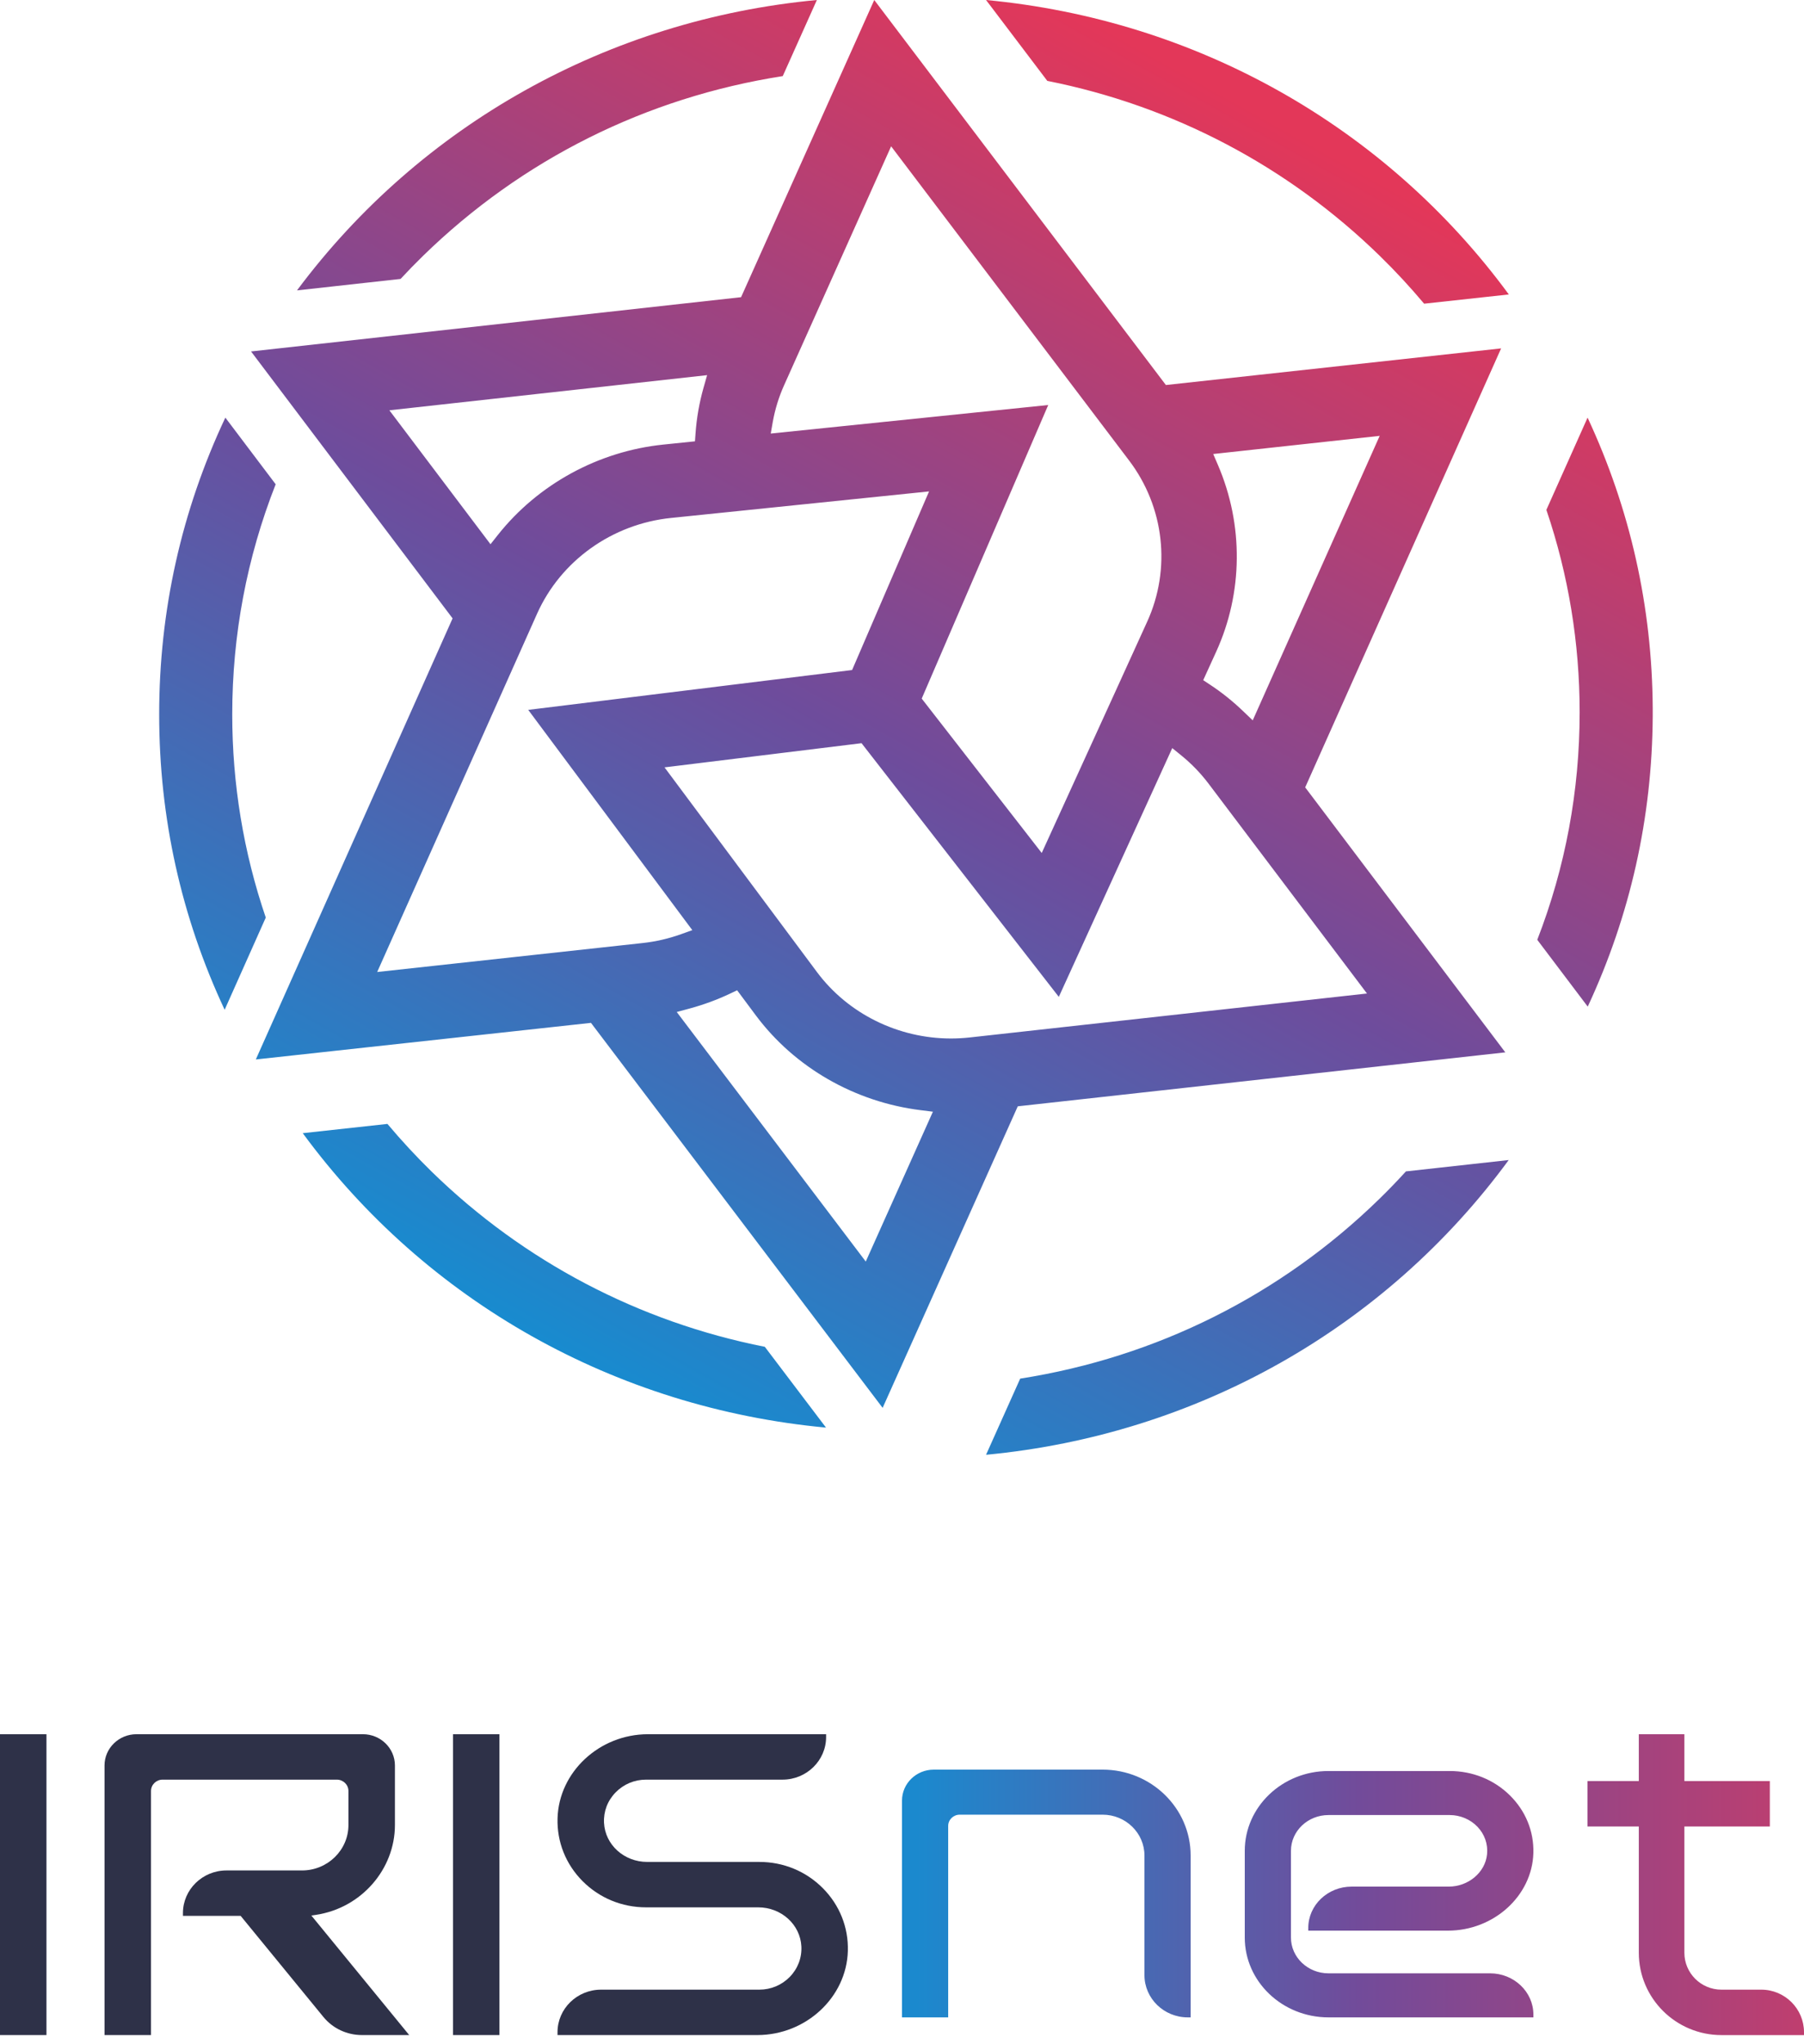<?xml version="1.0" encoding="UTF-8"?>
<svg width="68px" height="77px" viewBox="0 0 68 77" version="1.1" xmlns="http://www.w3.org/2000/svg" xmlns:xlink="http://www.w3.org/1999/xlink">
    <!-- Generator: Sketch 52.2 (67145) - http://www.bohemiancoding.com/sketch -->
    <title>Group 14 Copy@3x</title>
    <desc>Created with Sketch.</desc>
    <defs>
        <linearGradient x1="1.924%" y1="50%" x2="100%" y2="50%" id="linearGradient-1">
            <stop stop-color="#1B89CE" offset="0%"></stop>
            <stop stop-color="#724B9A" offset="49.704%"></stop>
            <stop stop-color="#C03E6E" offset="100%"></stop>
        </linearGradient>
        <linearGradient x1="78.771%" y1="9.987%" x2="29.637%" y2="95.275%" id="linearGradient-2">
            <stop stop-color="#E33759" offset="0%"></stop>
            <stop stop-color="#6E4C9C" offset="52.174%"></stop>
            <stop stop-color="#188BCF" offset="100%"></stop>
        </linearGradient>
    </defs>
    <g id="Page-1" stroke="none" stroke-width="1" fill="none" fill-rule="evenodd">
        <g id="press-kit" transform="translate(-772, -1455)">
            <g id="Group-14-Copy" transform="translate(772, 1455)">
                <g id="分组" transform="translate(0, 65)">
                    <path d="M61.773,0.333 L63.491,0.333 L63.491,2.097 L66.712,2.097 L66.712,3.808 L63.491,3.808 L63.491,8.566 C63.491,9.332 64.117,9.956 64.886,9.956 L66.389,9.956 C67.278,9.956 68,10.675 68,11.56 L68,11.667 L64.886,11.667 C63.169,11.667 61.773,10.276 61.773,8.566 L61.773,3.808 L59.84,3.808 L59.84,2.097 L61.773,2.097 L61.773,0.333 Z M50.075,1.719 L54.645,1.719 C55.504,1.719 56.307,2.042 56.906,2.629 C57.505,3.216 57.822,3.99 57.799,4.811 C57.752,6.422 56.307,7.733 54.577,7.733 L49.314,7.733 L49.314,7.63 C49.314,6.772 50.046,6.074 50.946,6.074 L54.607,6.074 C55.35,6.074 55.985,5.539 56.053,4.856 C56.091,4.472 55.962,4.103 55.691,3.819 C55.423,3.539 55.041,3.378 54.645,3.378 L50.075,3.378 C49.295,3.378 48.661,3.983 48.661,4.726 L48.661,7.993 C48.661,8.736 49.295,9.341 50.075,9.341 L56.168,9.341 C57.068,9.341 57.8,10.038 57.8,10.896 L57.8,11 L50.075,11 C48.335,11 46.92,9.651 46.92,7.993 L46.92,4.726 C46.92,3.068 48.335,1.719 50.075,1.719 Z M35.197,1.667 L41.562,1.667 C43.391,1.667 44.88,3.118 44.88,4.902 L44.88,11 L44.771,11 C43.871,11 43.139,10.286 43.139,9.409 L43.139,4.902 C43.139,4.054 42.431,3.364 41.562,3.364 L36.176,3.364 C35.936,3.364 35.741,3.554 35.741,3.788 L35.741,11 L34,11 L34,2.833 C34,2.19 34.537,1.667 35.197,1.667 Z" id="合并形状" fill="url(#linearGradient-1)"></path>
                    <g transform="translate(0, 0.333)" fill="#2E3148">
                        <polygon id="Fill-3" points="0 11.333 1.751 11.333 1.751 0 0 0"></polygon>
                        <polygon id="Fill-5" points="17.075 11.333 18.826 11.333 18.826 0 17.075 0"></polygon>
                        <path d="M21.015,11.333 L21.015,11.226 C21.015,10.342 21.751,9.623 22.657,9.623 L28.622,9.623 C29.06,9.623 29.468,9.451 29.771,9.141 C30.074,8.83 30.228,8.423 30.207,7.994 C30.165,7.169 29.45,6.522 28.579,6.522 L24.353,6.522 C23.444,6.522 22.594,6.171 21.96,5.535 C21.327,4.899 20.991,4.059 21.016,3.169 C21.065,1.422 22.594,0 24.425,0 L31.139,0 L31.139,0.107 C31.139,0.991 30.403,1.711 29.497,1.711 L24.353,1.711 C23.915,1.711 23.507,1.882 23.204,2.193 C22.901,2.503 22.746,2.91 22.768,3.339 C22.81,4.165 23.525,4.811 24.396,4.811 L28.622,4.811 C29.531,4.811 30.38,5.162 31.014,5.798 C31.648,6.435 31.984,7.275 31.959,8.164 C31.91,9.912 30.38,11.333 28.55,11.333 L21.015,11.333 Z" id="Fill-6"></path>
                        <path d="M13.643,11.333 C13.075,11.333 12.546,11.085 12.19,10.651 L9.071,6.843 L6.896,6.843 L6.896,6.736 C6.896,5.852 7.632,5.132 8.537,5.132 L11.383,5.132 C12.349,5.132 13.134,4.365 13.134,3.421 L13.134,2.138 C13.134,1.903 12.938,1.711 12.696,1.711 L6.129,1.711 C5.888,1.711 5.692,1.903 5.692,2.138 L5.692,11.333 L3.94,11.333 L3.94,1.176 C3.94,0.528 4.48,0 5.144,0 L13.682,0 C14.345,0 14.886,0.528 14.886,1.176 L14.886,3.421 C14.886,5.093 13.612,6.547 11.923,6.802 L11.736,6.83 L15.424,11.333 L13.643,11.333 Z" id="Fill-7"></path>
                    </g>
                </g>
                <path d="M27.934,11.196 L32.954,-9.9475983e-14 L43.947,14.505 L56.583,13.125 L49.198,29.663 L56.741,39.645 L38.364,41.678 L33.27,53.038 L22.276,38.534 L9.643,39.913 L17.06,23.296 L9.463,13.24 L27.934,11.196 Z M29.129,15.895 L29.052,16.333 L39.512,15.258 L34.743,26.318 L39.267,32.134 L42.028,26.086 L43.241,23.423 C44.151,21.43 43.89,19.101 42.559,17.347 L33.59,5.512 L29.558,14.508 C29.358,14.952 29.214,15.419 29.129,15.895 Z M14.677,15.457 L18.489,20.503 L18.768,20.151 C20.284,18.241 22.556,17.001 25,16.749 L26.196,16.626 L26.216,16.344 C26.256,15.761 26.358,15.178 26.518,14.611 L26.654,14.133 L14.677,15.457 Z M46.863,26.796 L47.22,27.138 L52.006,16.42 L45.731,17.104 L45.909,17.518 C46.879,19.771 46.855,22.335 45.843,24.552 L45.354,25.624 L45.593,25.782 C46.043,26.077 46.47,26.418 46.863,26.796 Z M20.242,23.126 L14.218,36.618 L24.223,35.527 C24.719,35.473 25.205,35.361 25.669,35.194 L26.096,35.041 L19.911,26.743 L32.119,25.242 L35.02,18.513 L25.299,19.512 C23.074,19.739 21.136,21.124 20.242,23.126 Z M30.796,36.622 C31.964,38.188 33.853,39.123 35.847,39.123 C36.076,39.123 36.308,39.11 36.535,39.086 L51.527,37.428 L45.555,29.522 C45.26,29.132 44.918,28.777 44.537,28.467 L44.187,28.183 L39.911,37.555 L32.475,27.998 L25.049,28.909 L30.796,36.622 Z M25.509,38.125 L32.634,47.526 L35.165,41.881 L34.708,41.824 C32.221,41.517 29.956,40.216 28.493,38.256 L27.785,37.306 L27.525,37.43 C27.039,37.661 26.522,37.851 25.991,37.995 L25.509,38.125 Z M11.412,42.69 L14.604,42.341 C15.133,42.971 15.695,43.576 16.274,44.142 C19.738,47.52 24.077,49.799 28.829,50.738 L31.136,53.782 C23.202,53.041 16.076,49.037 11.412,42.69 Z M52.995,44.13 L56.869,43.702 C52.217,50.042 45.103,54.055 37.168,54.806 L38.455,51.937 C43.598,51.13 48.276,48.792 51.993,45.167 C52.326,44.843 52.662,44.495 52.995,44.13 Z M58.289,19.208 L59.842,15.733 C61.451,19.182 62.277,22.863 62.298,26.689 L62.298,26.977 C62.277,30.798 61.454,34.476 59.848,37.922 L57.946,35.405 C59.006,32.675 59.543,29.792 59.543,26.833 C59.543,24.223 59.122,21.658 58.289,19.208 Z M6,26.916 C6,23.007 6.839,19.249 8.494,15.733 L10.391,18.244 C9.305,21.005 8.754,23.921 8.754,26.916 C8.754,29.536 9.179,32.11 10.018,34.568 L8.468,38.041 C6.83,34.541 6,30.802 6,26.916 Z M30.791,-9.9475983e-14 L29.505,2.867 C24.353,3.671 19.667,6.01 15.944,9.641 C15.664,9.914 15.38,10.205 15.099,10.508 L11.195,10.94 C15.854,4.692 22.93,0.739 30.791,-9.9475983e-14 Z M39.477,3.047 L37.168,-9.9475983e-14 C45.094,0.746 52.214,4.752 56.874,11.093 L53.681,11.441 C53.151,10.811 52.59,10.205 52.009,9.639 C48.55,6.266 44.219,3.988 39.477,3.047 Z" id="合并形状" fill="url(#linearGradient-2)"></path>
            </g>
        </g>
    </g>
</svg>